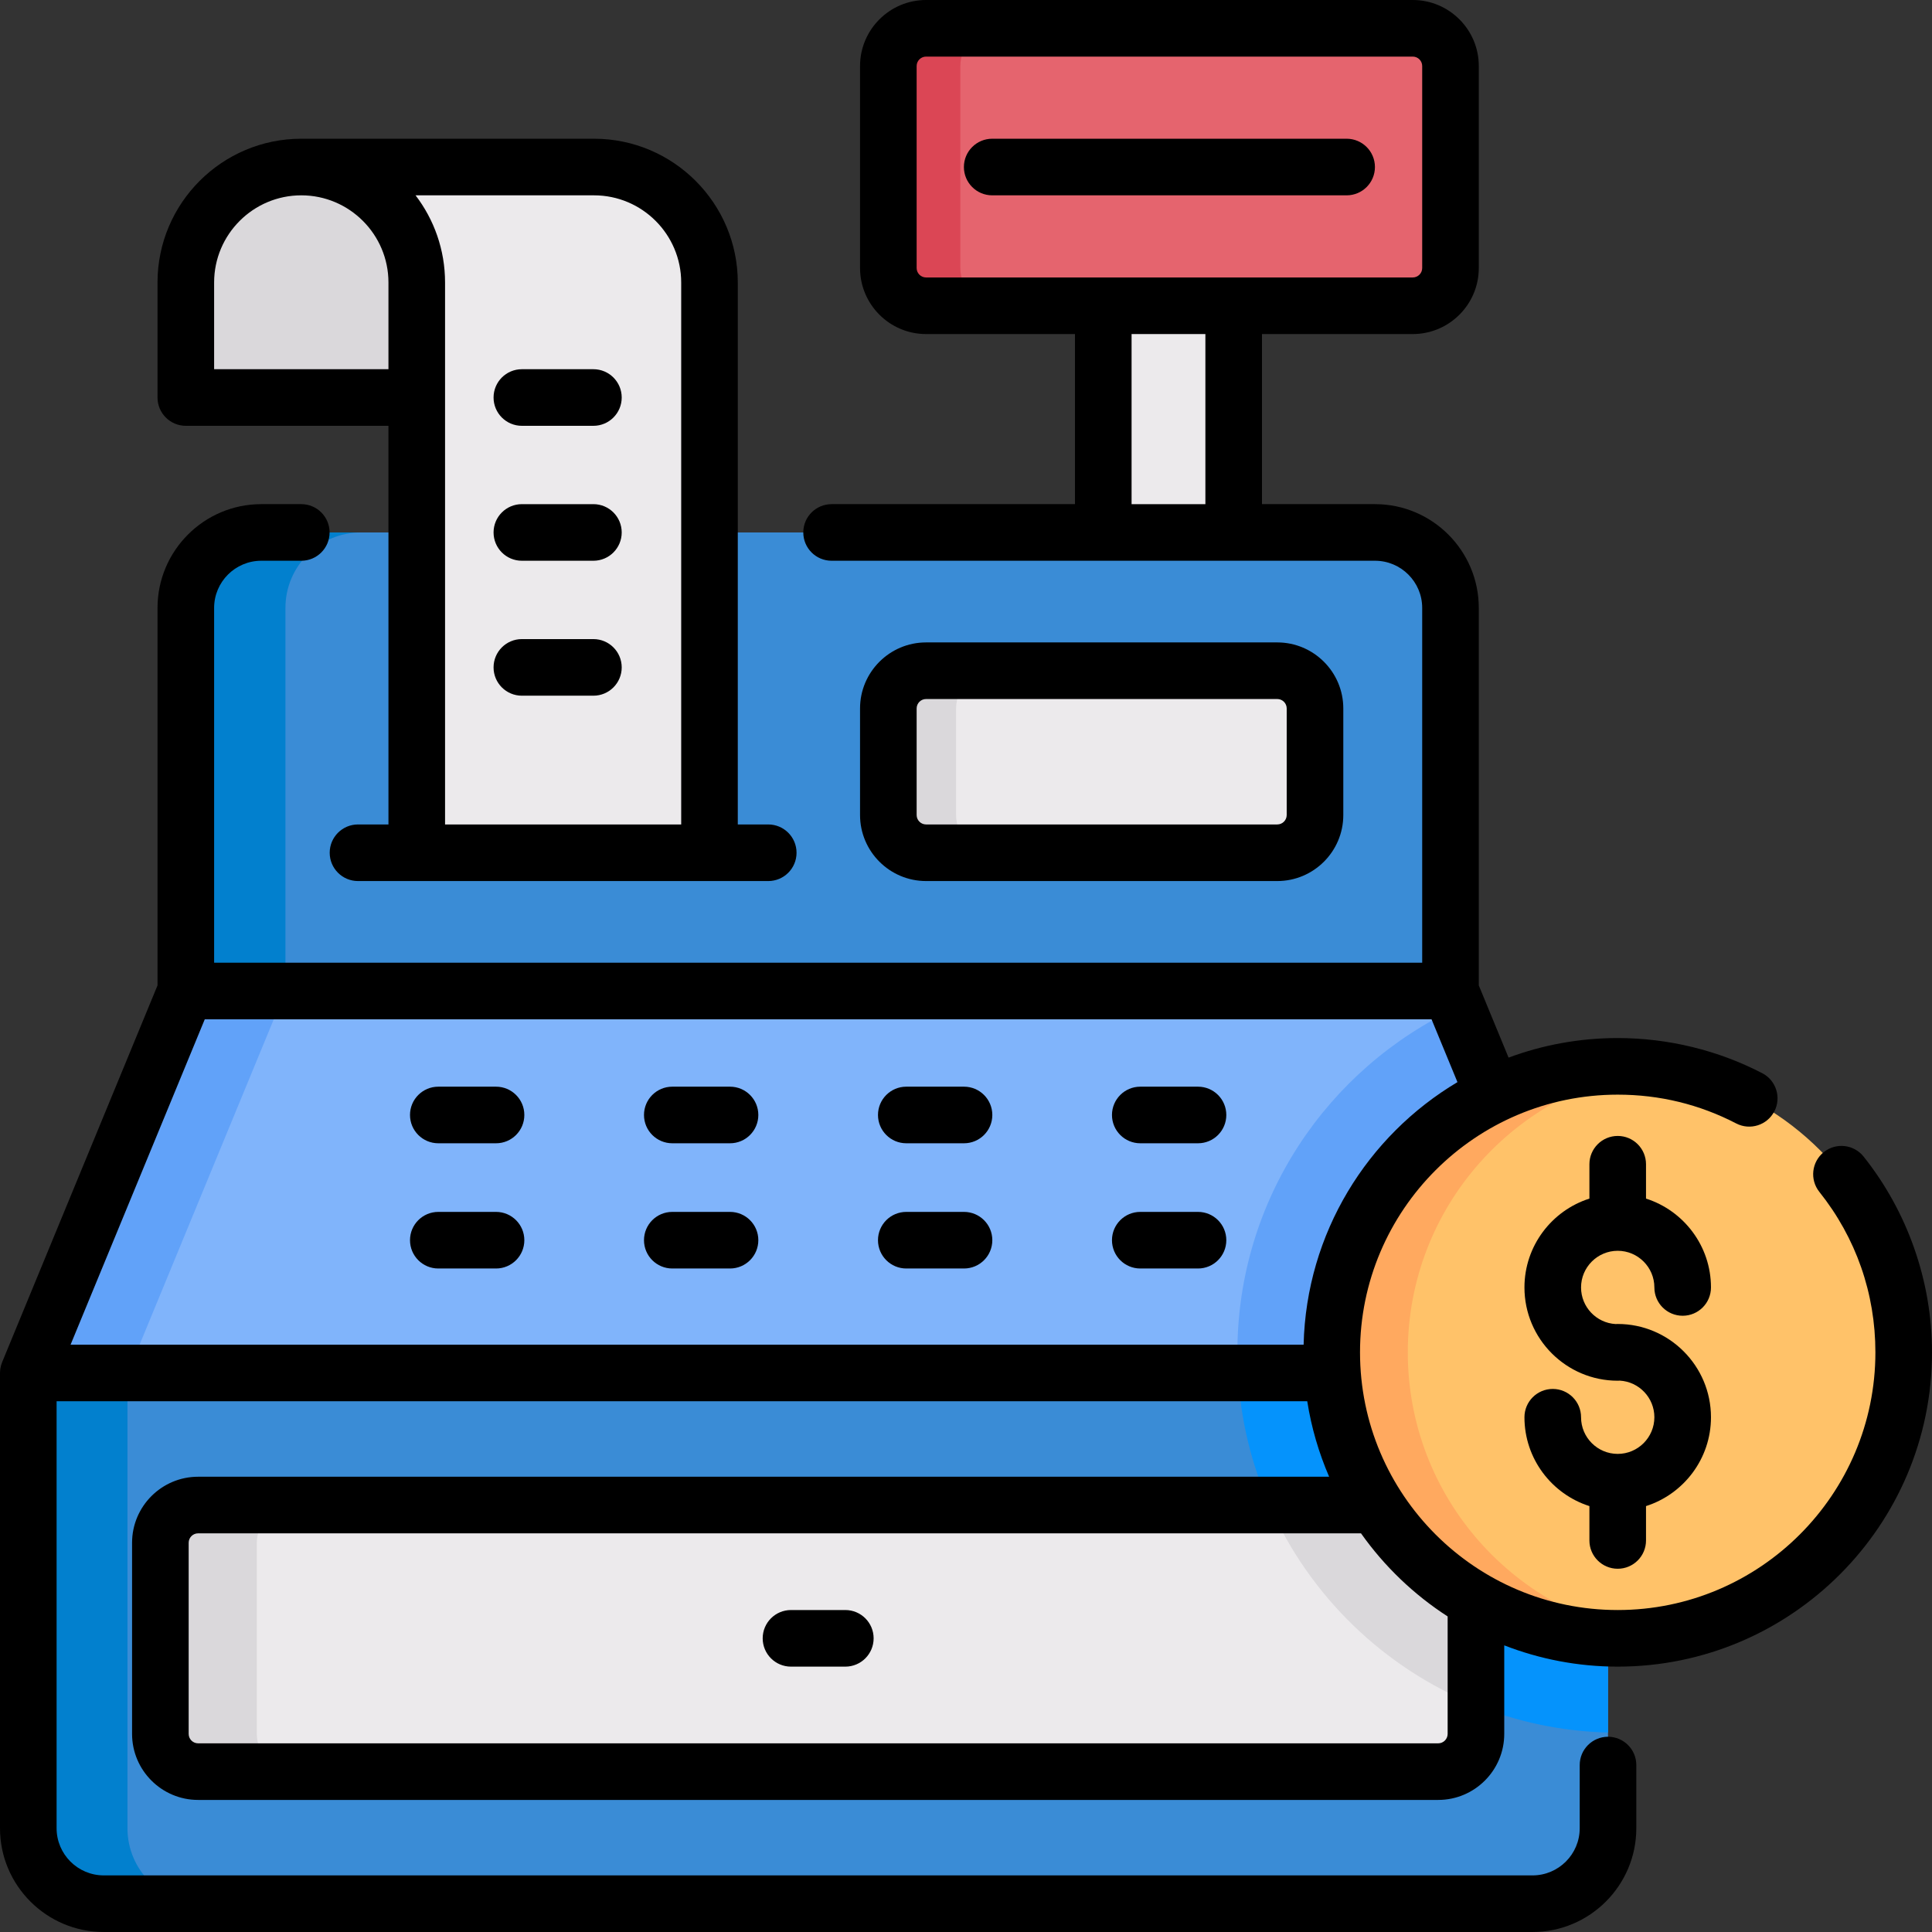<svg id="Capa_1" enable-background="new 0 0 512 512" height="512" viewBox="0 0 512 512" width="512" xmlns="http://www.w3.org/2000/svg"><rect x="0" y="0" width="512" height="512" fill="#333333" stroke="none"/><g><g><g><path d="m292.38 69.66h34.56v84.54h-34.56z" fill="#eceaec"/></g><g><path d="m384.397 262.63h-335.153l-41.744 101.22h418.64z" fill="#80b4fb"/></g><g><g><g><path d="m406.14 504.5h-378.64c-11.046 0-20-8.954-20-20v-120.65h418.64v120.65c0 11.046-8.954 20-20 20z" fill="#3a8cd6"/></g></g></g><g><g><path d="m33.78 484.5v-120.65h-26.28v120.65c0 11.046 8.954 20 20 20h26.28c-11.046 0-20-8.954-20-20z" fill="#0280ce"/></g></g><g><g><g><path d="m384.397 262.63h-335.153v-101.525c0-11.046 8.954-20 20-20h295.153c11.046 0 20 8.954 20 20z" fill="#3a8cd6"/></g></g></g><g><path d="m49.244 262.63-41.744 101.22h26.4l41.744-101.22z" fill="#61a2f9"/></g><g><g><path d="m95.644 141.105h-26.4c-11.046 0-20 8.954-20 20v101.525h26.4v-101.525c0-11.045 8.954-20 20-20z" fill="#0280ce"/></g></g><g><path d="m327.92 358.385c0 1.834.052 3.655.15 5.465h98.071l-39.937-96.839c-34.393 16.063-58.284 50.978-58.284 91.374z" fill="#61a2f9"/></g><g><path d="m328.07 363.85c.665 12.388 3.581 24.187 8.34 35h44.731c5.523 0 10 4.477 10 10v43.057c10.865 4.38 22.659 6.925 35 7.235v-95.292z" fill="#0593fc"/></g><g><path d="m42.5 459.5v-50.65c0-5.523 4.477-10 10-10h328.641c5.523 0 10 4.477 10 10v50.65c0 5.523-4.477 10-10 10h-328.641c-5.523 0-10-4.477-10-10z" fill="#eceaec"/></g><g><path d="m391.141 451.907v-43.057c0-5.523-4.477-10-10-10h-44.731c10.584 24.05 30.298 43.207 54.731 53.057z" fill="#dad8db"/></g><g><path d="m68.06 459.5v-50.65c0-5.523 4.477-10 10-10h-25.56c-5.523 0-10 4.477-10 10v50.65c0 5.523 4.477 10 10 10h25.56c-5.523 0-10-4.477-10-10z" fill="#dad8db"/></g><g><path d="m79.844 44.265c16.9 0 30.6 13.7 30.6 30.6v151.123h77.58v-151.123c0-16.9-13.7-30.6-30.6-30.6z" fill="#eceaec"/></g><g><path d="m79.844 44.265c-16.9 0-30.6 13.7-30.6 30.6v30.48h61.2v-30.48c0-16.9-13.7-30.6-30.6-30.6z" fill="#dad8db"/></g><g><path d="m374.397 81.03h-128.977c-5.523 0-10-4.477-10-10v-53.53c0-5.523 4.477-10 10-10h128.977c5.523 0 10 4.477 10 10v53.53c0 5.523-4.478 10-10 10z" fill="#e5646e"/></g><g><path d="m254.5 71.03v-53.53c0-5.523 4.477-10 10-10h-19.08c-5.523 0-10 4.477-10 10v53.53c0 5.523 4.477 10 10 10h19.08c-5.523 0-10-4.477-10-10z" fill="#db4655"/></g><g><path d="m338.49 225.988h-93.07c-5.523 0-10-4.477-10-10v-28.24c0-5.523 4.477-10 10-10h93.07c5.523 0 10 4.477 10 10v28.24c0 5.523-4.477 10-10 10z" fill="#eceaec"/></g><g><path d="m253.373 215.988v-28.24c0-5.523 4.477-10 10-10h-17.953c-5.523 0-10 4.477-10 10v28.24c0 5.523 4.477 10 10 10h17.953c-5.523 0-10-4.477-10-10z" fill="#dad8db"/></g><g><circle cx="428.71" cy="358.385" fill="#ffc269" r="75.79"/></g><g><path d="m373.08 358.385c0-38.438 28.621-70.17 65.71-75.103-3.3-.439-6.66-.688-10.08-.688-41.858 0-75.79 33.932-75.79 75.79s33.932 75.79 75.79 75.79c3.42 0 6.78-.249 10.08-.688-37.089-4.931-65.71-36.663-65.71-75.101z" fill="#ffa95f"/></g></g><g><path d="m52.5 391.35c-9.649 0-17.5 7.851-17.5 17.5v50.65c0 9.649 7.851 17.5 17.5 17.5h328.641c9.649 0 17.5-7.851 17.5-17.5v-23.465c9.334 3.627 19.469 5.639 30.069 5.639 45.926 0 83.29-37.364 83.29-83.29 0-18.791-6.438-37.216-18.128-51.88-2.58-3.239-7.3-3.772-10.539-1.189-3.239 2.581-3.771 7.301-1.189 10.539 9.719 12.193 14.856 26.899 14.856 42.53 0 37.655-30.635 68.29-68.29 68.29s-68.29-30.635-68.29-68.29 30.635-68.29 68.29-68.29c11.078 0 21.643 2.567 31.4 7.63 3.677 1.907 8.203.474 10.111-3.203 1.907-3.677.474-8.204-3.203-10.111-11.745-6.094-24.992-9.315-38.309-9.315-10.165 0-19.907 1.837-28.922 5.186l-7.892-19.136v-100.04c0-15.163-12.337-27.5-27.5-27.5h-29.955v-45.075h39.956c9.649 0 17.5-7.851 17.5-17.5v-53.53c0-9.649-7.851-17.5-17.5-17.5h-128.976c-9.649 0-17.5 7.851-17.5 17.5v53.53c0 9.649 7.851 17.5 17.5 17.5h39.46v45.075h-64.5c-4.142 0-7.5 3.357-7.5 7.5s3.358 7.5 7.5 7.5h144.016c6.893 0 12.5 5.607 12.5 12.5v94.025h-320.152v-94.025c0-6.893 5.607-12.5 12.5-12.5h10.6c4.142 0 7.5-3.357 7.5-7.5s-3.358-7.5-7.5-7.5h-10.6c-15.164 0-27.5 12.337-27.5 27.5v100.04l-41.142 99.759c-.009.022-.018.043-.027.065l-.009.021c-.005.013-.008.027-.014.041-.1.246-.185.5-.259.759-.021.074-.039.149-.057.224-.05.2-.093.402-.127.608-.015.091-.03.182-.042.273-.025.193-.039.39-.049.587-.005.092-.013.184-.014.276 0 .031-.005.061-.005.092v120.65c.001 15.163 12.337 27.5 27.501 27.5h378.641c15.163 0 27.5-12.337 27.5-27.5v-16.74c0-4.143-3.357-7.5-7.5-7.5s-7.5 3.357-7.5 7.5v16.74c0 6.893-5.607 12.5-12.5 12.5h-378.641c-6.893 0-12.5-5.607-12.5-12.5v-113.15h331.435c1.098 6.992 3.073 13.695 5.802 20zm190.42-320.32v-53.53c0-1.379 1.122-2.5 2.5-2.5h128.977c1.379 0 2.5 1.121 2.5 2.5v53.53c0 1.379-1.121 2.5-2.5 2.5h-128.977c-1.378 0-2.5-1.121-2.5-2.5zm56.96 17.5h19.561v45.075h-19.561zm83.761 339.842v31.128c0 1.379-1.121 2.5-2.5 2.5h-328.641c-1.378 0-2.5-1.121-2.5-2.5v-50.65c0-1.379 1.122-2.5 2.5-2.5h308.181c6.171 8.725 13.97 16.213 22.96 22.022zm-329.378-158.241h325.114l6.864 16.644c-23.87 14.21-40.054 40.005-40.769 69.575h-326.766z"/><path d="m224.021 426.675h-14.4c-4.142 0-7.5 3.357-7.5 7.5s3.358 7.5 7.5 7.5h14.4c4.142 0 7.5-3.357 7.5-7.5s-3.358-7.5-7.5-7.5z"/><path d="m49.244 112.845h53.7v105.644h-8.07c-4.142 0-7.5 3.357-7.5 7.5s3.358 7.5 7.5 7.5h15.57 77.58 15.57c4.142 0 7.5-3.357 7.5-7.5s-3.358-7.5-7.5-7.5h-8.07v-143.624c0-21.009-17.092-38.101-38.1-38.101h-77.58c-21.008 0-38.1 17.092-38.1 38.101v30.479c0 4.143 3.358 7.501 7.5 7.501zm108.18-61.08c12.737 0 23.1 10.363 23.1 23.101v143.623h-62.58v-143.624c0-8.679-2.916-16.688-7.82-23.101h47.3zm-100.68 23.1c0-12.737 10.363-23.101 23.1-23.101s23.1 10.363 23.1 23.101v22.979h-46.2z"/><path d="m131.455 287.98h-15.3c-4.142 0-7.5 3.357-7.5 7.5s3.358 7.5 7.5 7.5h15.3c4.142 0 7.5-3.357 7.5-7.5s-3.358-7.5-7.5-7.5z"/><path d="m193.465 287.98h-15.3c-4.142 0-7.5 3.357-7.5 7.5s3.358 7.5 7.5 7.5h15.3c4.142 0 7.5-3.357 7.5-7.5s-3.358-7.5-7.5-7.5z"/><path d="m255.475 287.98h-15.3c-4.142 0-7.5 3.357-7.5 7.5s3.358 7.5 7.5 7.5h15.3c4.142 0 7.5-3.357 7.5-7.5s-3.358-7.5-7.5-7.5z"/><path d="m302.186 302.98h15.3c4.143 0 7.5-3.357 7.5-7.5s-3.357-7.5-7.5-7.5h-15.3c-4.143 0-7.5 3.357-7.5 7.5s3.357 7.5 7.5 7.5z"/><path d="m131.455 321.165h-15.3c-4.142 0-7.5 3.357-7.5 7.5s3.358 7.5 7.5 7.5h15.3c4.142 0 7.5-3.357 7.5-7.5s-3.358-7.5-7.5-7.5z"/><path d="m193.465 321.165h-15.3c-4.142 0-7.5 3.357-7.5 7.5s3.358 7.5 7.5 7.5h15.3c4.142 0 7.5-3.357 7.5-7.5s-3.358-7.5-7.5-7.5z"/><path d="m255.475 321.165h-15.3c-4.142 0-7.5 3.357-7.5 7.5s3.358 7.5 7.5 7.5h15.3c4.142 0 7.5-3.357 7.5-7.5s-3.358-7.5-7.5-7.5z"/><path d="m317.485 321.165h-15.3c-4.143 0-7.5 3.357-7.5 7.5s3.357 7.5 7.5 7.5h15.3c4.143 0 7.5-3.357 7.5-7.5s-3.357-7.5-7.5-7.5z"/><path d="m338.49 233.488c9.649 0 17.5-7.851 17.5-17.5v-28.24c0-9.649-7.851-17.5-17.5-17.5h-93.07c-9.649 0-17.5 7.851-17.5 17.5v28.24c0 9.649 7.851 17.5 17.5 17.5zm-95.57-17.5v-28.24c0-1.379 1.122-2.5 2.5-2.5h93.07c1.379 0 2.5 1.121 2.5 2.5v28.24c0 1.379-1.121 2.5-2.5 2.5h-93.07c-1.378 0-2.5-1.121-2.5-2.5z"/><path d="m138.3 112.845h18.96c4.142 0 7.5-3.357 7.5-7.5s-3.358-7.5-7.5-7.5h-18.96c-4.142 0-7.5 3.357-7.5 7.5s3.358 7.5 7.5 7.5z"/><path d="m138.3 148.605h18.96c4.142 0 7.5-3.357 7.5-7.5s-3.358-7.5-7.5-7.5h-18.96c-4.142 0-7.5 3.357-7.5 7.5s3.358 7.5 7.5 7.5z"/><path d="m138.3 184.366h18.96c4.142 0 7.5-3.357 7.5-7.5s-3.358-7.5-7.5-7.5h-18.96c-4.142 0-7.5 3.357-7.5 7.5s3.358 7.5 7.5 7.5z"/><path d="m356.872 36.765h-93.928c-4.143 0-7.5 3.357-7.5 7.5s3.357 7.5 7.5 7.5h93.928c4.143 0 7.5-3.357 7.5-7.5s-3.357-7.5-7.5-7.5z"/><path d="m428.71 331.473c5.356 0 9.715 4.358 9.715 9.715 0 4.143 3.357 7.5 7.5 7.5s7.5-3.357 7.5-7.5c0-11.014-7.243-20.365-17.215-23.548v-9.104c0-4.143-3.357-7.5-7.5-7.5s-7.5 3.357-7.5 7.5v9.104c-9.972 3.183-17.215 12.534-17.215 23.548 0 13.628 11.087 24.716 24.715 24.716.187 0 .372-.007.556-.021 5.099.289 9.159 4.528 9.159 9.699 0 5.356-4.358 9.715-9.715 9.715s-9.715-4.358-9.715-9.715c0-4.143-3.357-7.5-7.5-7.5s-7.5 3.357-7.5 7.5c0 11.014 7.243 20.365 17.215 23.548v9.105c0 4.143 3.357 7.5 7.5 7.5s7.5-3.357 7.5-7.5v-9.105c9.972-3.183 17.215-12.534 17.215-23.548 0-13.628-11.087-24.715-24.715-24.715-.187 0-.372.007-.556.021-5.099-.289-9.159-4.529-9.159-9.7 0-5.357 4.359-9.715 9.715-9.715z"/></g></g></svg>